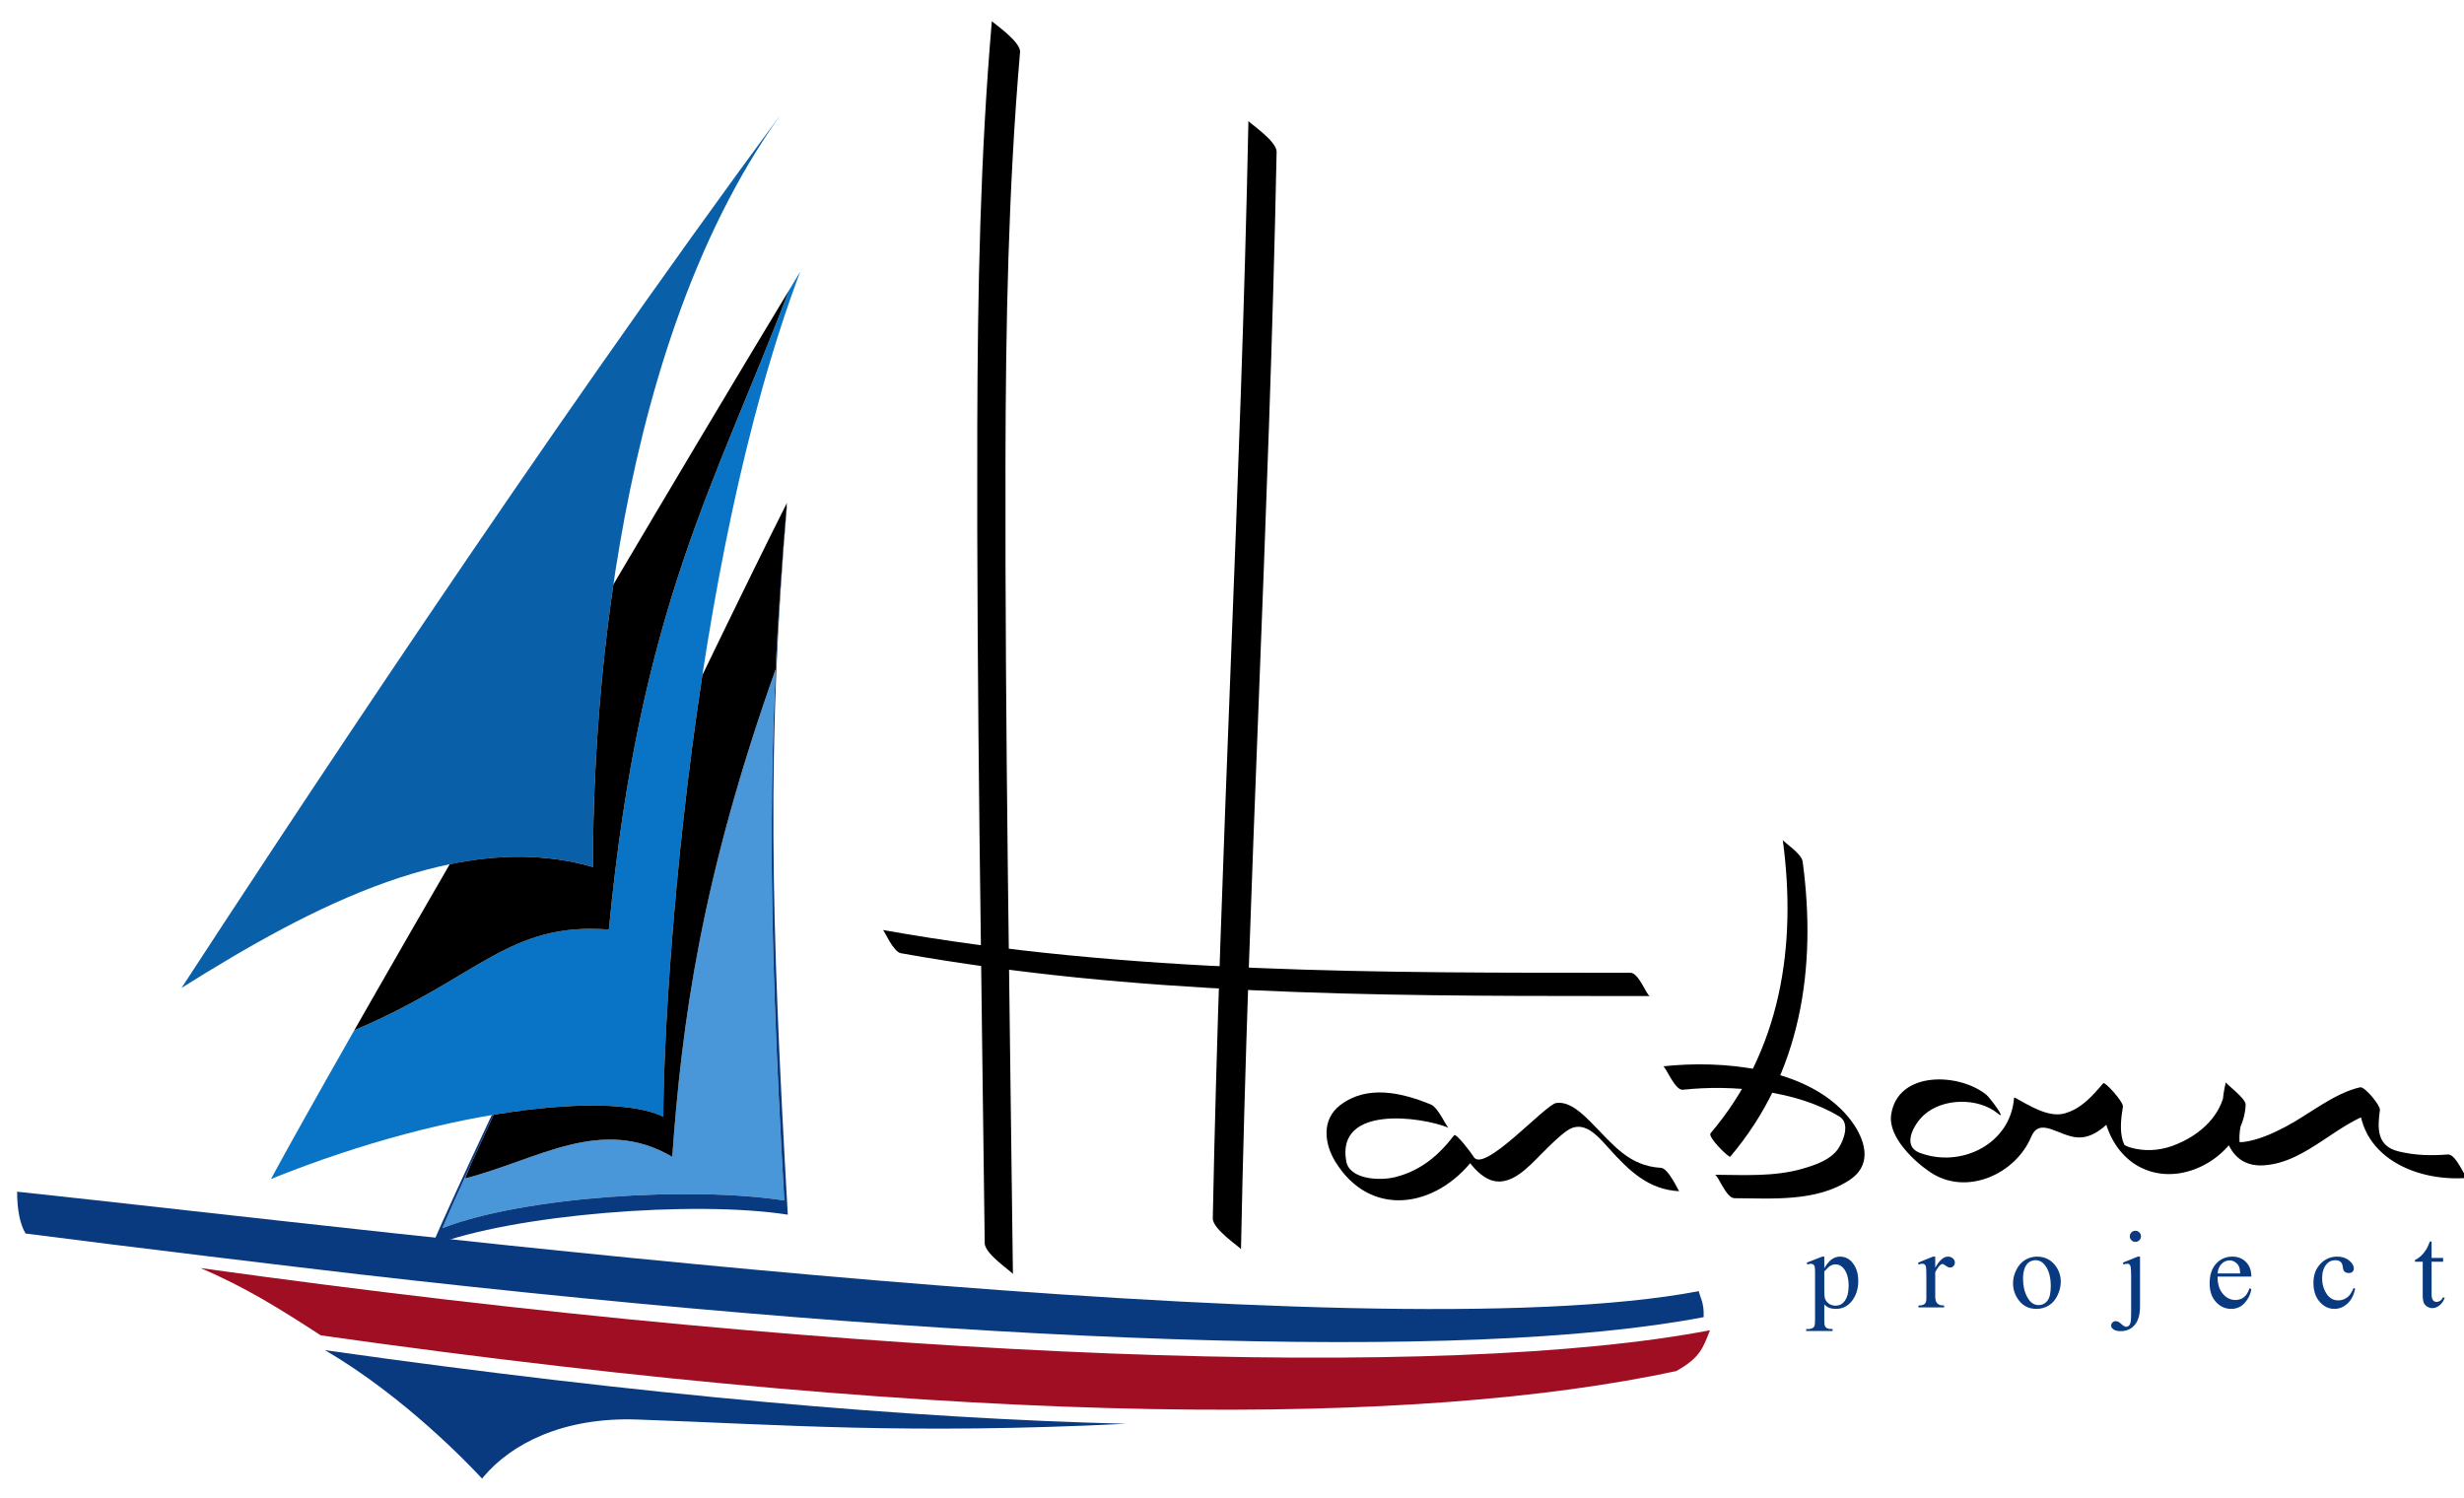 <?xml version="1.0" encoding="UTF-8" standalone="no"?>
<svg xmlns="http://www.w3.org/2000/svg" version="1.1" width="510" height="310">
	<g transform="matrix(1.25,0,0,-1.25,3.545,306.062) scale(0.1,0.1)" >
		<path fill="#9f0e22" d="M 2803.1,245.621 C 2366.5,162.035 1424.12,192.449 303.559,348.641 377.477,317.289 434.195,281.641 502.855,237.172 1600.62,81.801 2321.76,86.859 2747.34,178.066 c 38.85,21.957 43.91,37.157 55.76,67.555 l 0,0" />
		<path fill="#4997d9" d="m 750.84,519.199 c -3.262,-8.187 -6.348,-15.597 -9.176,-22.133 120.332,30.688 225.27,104.942 343.086,35.821 15.74,220.496 47.34,458.816 171.17,807.113 4.24,87.85 10.44,177.85 18.72,275.68 -32.94,-389.52 -32.94,-655.742 -4.41,-1155.153 -153.8,24.028 -431.277,6.567 -566.007,-45.722 10.98,25.562 26.933,61.226 46.617,104.394" />
		<path fill="#225aa6" d="M 1264.75,2259.18 C 874.328,1732.13 422.793,1043.55 272.227,812.516 422.793,1043.55 874.328,1732.13 1264.75,2259.18" />
		<path fill="#0974c5" d="m 558.344,742.5 c 206.461,87.387 255.051,179.547 421.461,166.676 51.215,535.044 176.585,737.284 298.165,1058.394 -99.69,-165.17 -197.96,-330.05 -290.65,-486.98 0.004,0.03 0.016,0.07 0.02,0.1 98.45,166.7 203.2,342.34 309.27,517.76 C 1111.74,1507.86 1069.98,777.684 1069.98,599.125 994.473,638.547 729.516,620.547 420.367,496.168 c 25.957,48.164 73.844,133.75 137.977,246.332 m 157.988,274.88 0.02,0 C 673.578,943.52 633.977,874.75 598.266,812.398 c 35.687,62.329 75.324,131.157 118.066,204.982" />
		<path fill="#095fa8" d="M 1264.75,2259.18 C 968.824,1847.07 953.434,1191.32 953.434,1012.76 733.383,1076.58 489.125,948.957 272.227,812.516 422.793,1043.55 874.328,1732.13 1264.75,2259.18" />
		<g fill="#09397f">
			<path d="M 2792.65,267.379 C 2399.82,192.129 1581.42,221.758 566.953,338.188 468.238,349.551 184.496,383.785 14.004,405.801 4.738,420.977 0,445.41 0,475.102 632.199,407.871 2233.08,205.469 2784.55,310.383 c 2.5,-11.766 8.83,-18.098 8.1,-43.004 l 0,0" />
			<path d="m 785.875,601.973 c 1.082,0.179 2.16,0.367 3.242,0.547 -13.808,-29.848 -26.586,-57.637 -38.09,-82.868 -0.066,-0.148 -0.125,-0.3 -0.187,-0.453 -19.684,-43.168 -35.637,-78.832 -46.617,-104.394 134.73,52.289 412.207,69.75 566.007,45.722 -28.35,496.391 -28.52,762.423 3.82,1148.123 0.2,0.4 0.4,0.78 0.59,1.17 -32.94,-389.51 -27.09,-673.285 1.45,-1172.785 -153.81,24.121 -454.598,0.813 -589.328,-51.48 19.199,44.738 54.55,121.613 99.113,216.418" />
			<path d="m 2963.33,357.59 25.61,10 3.45,0 0,-19.336 c 4.19,7.152 8.39,12.16 12.61,15.031 4.2,2.867 8.65,4.305 13.3,4.305 8.14,0 14.92,-3.215 20.35,-9.629 6.66,-7.848 9.99,-18.07 9.99,-30.664 0,-14.09 -4.02,-25.738 -12.02,-34.949 -6.62,-7.547 -14.92,-11.325 -24.94,-11.325 -4.38,0 -8.15,0.625 -11.33,1.868 -2.37,0.882 -5.01,2.656 -7.96,5.324 l 0,-24.692 c 0,-5.703 0.34,-9.328 1.02,-10.882 0.68,-1.543 1.86,-2.774 3.54,-3.684 1.69,-0.91 4.75,-1.367 9.19,-1.367 l 0,-3.125 -43.75,0 0,3.125 2.31,0 c 3.38,-0.063 6.27,0.562 8.68,1.883 1.17,0.66 2.08,1.722 2.73,3.183 0.64,1.469 0.97,5.196 0.97,11.184 l 0,77.808 c 0,5.172 -0.25,8.454 -0.72,9.852 -0.48,1.391 -1.24,2.441 -2.28,3.148 -1.04,0.704 -2.46,1.059 -4.24,1.059 -1.43,0 -3.24,-0.414 -5.45,-1.242 l -1.06,3.125 0,0 z m 29.06,-14.606 0,-30.558 c 0,-6.617 0.26,-10.965 0.79,-13.047 0.82,-3.457 2.83,-6.492 6.03,-9.109 3.19,-2.625 7.23,-3.93 12.11,-3.93 5.86,0 10.61,2.316 14.25,6.965 4.76,6.074 7.13,14.625 7.13,25.644 0,12.508 -2.7,22.125 -8.09,28.86 -3.77,4.64 -8.23,6.964 -13.38,6.964 -2.82,0 -5.61,-0.714 -8.36,-2.14 -2.12,-1.074 -5.61,-4.289 -10.48,-9.649 l 0,0" />
			<path d="m 3176.09,367.59 0,-18.309 c 6.86,12.203 13.91,18.309 21.13,18.309 3.28,0 6,-1 8.15,-2.981 2.15,-1.98 3.22,-4.277 3.22,-6.886 0,-2.309 -0.78,-4.262 -2.34,-5.864 -1.55,-1.601 -3.42,-2.394 -5.58,-2.394 -2.1,0 -4.44,0.984 -7.03,2.965 -2.59,1.98 -4.52,2.968 -5.76,2.968 -1.08,0 -2.23,-0.586 -3.48,-1.757 -2.69,-2.403 -5.45,-6.352 -8.31,-11.852 l 0,-39.199 c 0,-4.516 0.59,-7.922 1.75,-10.238 0.79,-1.598 2.2,-2.954 4.21,-4.051 2.03,-1.106 4.93,-1.653 8.73,-1.653 l 0,-3.125 -42.5,0 0,3.125 c 4.26,0 7.41,0.661 9.48,1.985 1.51,0.957 2.58,2.492 3.19,4.594 0.3,1.015 0.45,3.929 0.45,8.738 l 0,31.25 c 0,9.683 -0.19,15.453 -0.57,17.297 -0.4,1.847 -1.11,3.187 -2.15,4.031 -1.05,0.84 -2.34,1.258 -3.88,1.258 -1.85,0 -3.93,-0.449 -6.25,-1.336 l -0.9,3.125 24.7,10 3.74,0 0,0" />
			<path d="m 3344.52,367.59 c 12.4,0 22.36,-4.699 29.87,-14.09 6.38,-8.023 9.57,-17.23 9.57,-27.629 0,-7.316 -1.76,-14.715 -5.27,-22.203 -3.52,-7.492 -8.36,-13.137 -14.53,-16.941 -6.18,-3.797 -13.05,-5.704 -20.62,-5.704 -12.34,0 -22.16,4.903 -29.42,14.707 -6.15,8.266 -9.22,17.536 -9.22,27.821 0,7.484 1.86,14.926 5.6,22.328 3.71,7.398 8.62,12.867 14.7,16.402 6.09,3.535 12.52,5.309 19.32,5.309 l 0,0 z m -2.77,-5.942 c -3.18,0 -6.36,-0.933 -9.57,-2.804 -3.2,-1.871 -5.79,-5.153 -7.76,-9.84 -1.97,-4.692 -2.96,-10.719 -2.96,-18.082 0,-11.879 2.38,-22.121 7.14,-30.731 4.76,-8.613 11.02,-12.918 18.79,-12.918 5.8,0 10.58,2.375 14.36,7.125 3.76,4.75 5.65,12.914 5.65,24.497 0,14.488 -3.14,25.89 -9.42,34.207 -4.24,5.699 -9.66,8.546 -16.23,8.546 l 0,0" />
			<path d="m 3515.17,367.59 0,-82.176 c 0,-13.957 -2.96,-24.324 -8.88,-31.102 -5.9,-6.773 -13.59,-10.164 -23.05,-10.164 -5.38,0 -9.38,0.985 -11.99,2.942 -2.59,1.961 -3.89,3.98 -3.89,6.055 0,2.078 0.73,3.859 2.19,5.339 1.47,1.485 3.18,2.231 5.15,2.231 1.55,0 3.14,-0.379 4.75,-1.141 1.01,-0.41 2.93,-1.883 5.74,-4.429 2.82,-2.532 5.2,-3.805 7.15,-3.805 1.41,0 2.8,0.551 4.16,1.644 1.36,1.098 2.35,2.934 3.01,5.512 0.64,2.578 0.97,8.164 0.97,16.754 l 0,57.965 c 0,9.019 -0.27,14.824 -0.81,17.39 -0.42,1.973 -1.07,3.329 -1.96,4.079 -0.89,0.742 -2.11,1.117 -3.66,1.117 -1.67,0 -3.69,-0.449 -6.07,-1.336 l -1.25,3.125 24.6,10 3.84,0 0,0 z m -7.71,42.808 c 2.58,0 4.77,-0.902 6.57,-2.699 1.8,-1.797 2.7,-3.984 2.7,-6.562 0,-2.52 -0.9,-4.68 -2.7,-6.481 -1.8,-1.797 -3.99,-2.691 -6.57,-2.691 -2.51,0 -4.67,0.894 -6.47,2.691 -1.79,1.801 -2.69,3.961 -2.69,6.481 0,2.578 0.9,4.765 2.69,6.562 1.8,1.797 3.96,2.699 6.47,2.699 l 0,0" />
			<path d="m 3643.58,334.465 c -0.06,-12.09 2.85,-21.57 8.74,-28.445 5.88,-6.875 12.79,-10.305 20.73,-10.305 5.29,0 9.9,1.453 13.82,4.367 3.91,2.918 7.19,8.023 9.83,15.316 l 2.82,-1.796 c -1.25,-8.325 -4.88,-15.832 -10.87,-22.532 -6.01,-6.699 -13.52,-10.047 -22.55,-10.047 -9.81,0 -18.19,3.817 -25.18,11.442 -6.98,7.629 -10.47,17.887 -10.47,30.773 0,13.95 3.59,24.828 10.75,32.637 7.16,7.805 16.14,11.715 26.95,11.715 9.15,0 16.66,-3.008 22.55,-9.016 5.88,-6.012 8.82,-14.047 8.82,-24.109 l -55.94,0 0,0 z m 0,5.308 37.5,0 c -0.29,5.188 -0.92,8.84 -1.86,10.957 -1.47,3.301 -3.67,5.895 -6.59,7.782 -2.92,1.883 -5.97,2.828 -9.15,2.828 -4.89,0 -9.28,-1.906 -13.13,-5.707 -3.87,-3.797 -6.13,-9.086 -6.77,-15.86 l 0,0" />
			<path d="m 3871.4,314.477 c -2.2,-10.84 -6.53,-19.125 -12.98,-24.856 -6.43,-5.734 -13.56,-8.598 -21.37,-8.598 -9.31,0 -17.42,3.895 -24.34,11.676 -6.91,7.785 -10.37,18.309 -10.37,31.563 0,12.832 3.84,23.261 11.51,31.289 7.68,8.023 16.9,12.039 27.66,12.039 8.07,0 14.7,-2.129 19.9,-6.379 5.2,-4.246 7.8,-8.66 7.8,-13.234 0,-2.258 -0.74,-4.086 -2.2,-5.481 -1.47,-1.398 -3.52,-2.098 -6.15,-2.098 -3.54,0 -6.16,1.129 -7.86,3.395 -1.12,1.25 -1.84,3.629 -2.17,7.145 -0.33,3.511 -1.54,6.187 -3.65,8.031 -2.1,1.789 -5,2.679 -8.72,2.679 -6,0 -10.82,-2.195 -14.47,-6.586 -4.85,-5.812 -7.28,-13.496 -7.28,-23.046 0,-9.731 2.41,-18.321 7.23,-25.762 4.83,-7.445 11.34,-11.164 19.54,-11.164 5.87,0 11.14,1.914 15.81,5.746 3.29,2.703 6.5,7.66 9.61,14.879 l 2.5,-1.238 0,0" />
			<path d="m 3997.96,392.59 0,-27.192 19.12,0 0,-6.25 -19.12,0 0,-53.07 c 0,-5.301 0.77,-8.875 2.32,-10.723 1.54,-1.843 3.53,-2.765 5.95,-2.765 2,0 3.94,0.601 5.82,1.812 1.87,1.211 3.33,3.004 4.35,5.371 l 3.44,0 c -2.1,-5.804 -5.06,-10.175 -8.9,-13.101 -3.82,-2.934 -7.78,-4.399 -11.85,-4.399 -2.76,0 -5.45,0.766 -8.09,2.278 -2.63,1.519 -4.58,3.691 -5.84,6.519 -1.26,2.825 -1.88,7.188 -1.88,13.078 l 0,55 -12.82,0 0,2.946 c 3.25,1.32 6.57,3.554 9.95,6.711 3.39,3.148 6.41,6.894 9.07,11.23 1.36,2.285 3.25,6.469 5.67,12.555 l 2.81,0 0,0" />
			<path d="m 769.867,0 c 0.821,1.016 1.688,2.121 2.567,3.125 45.586,54.125 131.164,99.047 254.516,94.684 240.49,-8.438 443.31,-25.039 809.32,-7.055 -360,9.145 -798.36,47.129 -1326.653,121.93 C 640.898,136.34 750.098,21.391 769.867,0 l 0,0" />
		</g>
		<path d="m 1134.71,1330.7 c 56.28,116.28 105.94,217.58 139.93,284.98 -33.99,-67.4 -83.65,-168.7 -139.93,-284.98 l 0,0" />
		<path d="m 751.027,519.652 c 11.504,25.231 24.282,53.02 38.09,82.868 136.246,22.773 238.443,18.75 280.863,-3.395 0,105.563 14.6,403.905 64.73,731.575 56.28,116.28 105.94,217.58 139.93,284.98 -8.28,-97.83 -14.48,-187.83 -18.72,-275.68 -123.83,-348.297 -155.43,-586.617 -171.17,-807.113 -117.816,69.121 -222.754,-5.133 -343.086,-35.821 2.883,6.661 6.031,14.219 9.363,22.586" />
		<path d="M 598.266,812.398 C 584.34,788.078 571.035,764.781 558.344,742.5 l -0.008,-0.004 c 12.691,22.27 26.012,45.594 39.93,69.902" />
		<path d="m 598.266,812.398 c -13.926,-24.32 -27.231,-47.617 -39.922,-69.898 12.691,22.281 25.996,45.578 39.922,69.898" />
		<path d="m 598.266,812.398 c 35.711,62.352 75.312,131.122 118.086,204.982 80.535,16.61 160.261,17.66 237.082,-4.62 0,80.69 3.144,258.8 33.886,467.83 92.69,156.93 190.96,321.81 290.65,486.98 -121.58,-321.11 -246.95,-523.35 -298.165,-1058.394 -166.41,12.871 -215,-79.289 -421.461,-166.676 12.691,22.281 25.996,45.578 39.922,69.898" />
		<path d="m 2340.62,619.59 c -48.08,19.715 -105.41,33.047 -150.12,-1.41 -30.7,-23.664 -26,-63.266 -8.3,-92.492 57.78,-95.43 167,-78.239 229.8,4.019 -10.61,11.641 -21.21,23.285 -31.82,34.926 11.87,-23.586 31.68,-58.145 57.39,-69.235 34.27,-14.773 65.16,21.063 87,42.79 13.1,13.042 25.89,26.265 40.82,37.242 28.22,20.742 51.72,-7.985 70.7,-28.981 32.68,-36.164 64.48,-67.781 115.84,-70.586 -0.46,0.024 -17.82,38.067 -29.86,38.723 -53.44,2.918 -79.98,39.203 -115.09,74.476 -14.44,14.516 -36.3,36.348 -58.51,32.879 -18.73,-2.929 -121.6,-119.406 -137.22,-88.351 -1.97,3.89 -28.59,39.156 -31.82,34.926 -25.76,-33.735 -55.36,-58.454 -96.98,-69.157 -26.84,-6.898 -76.26,-3.671 -81.63,25.996 -16.94,93.645 124.1,74.196 169.65,55.516 -4.22,1.727 -16.77,33.356 -29.85,38.719 l 0,0" />
		<path d="m 2923.6,1057.95 c 23.53,-175.157 -2.57,-348.141 -119.51,-486.091 -5.29,-6.23 30.59,-41.129 32.55,-38.808 117.67,138.789 143.55,312.808 119.91,488.769 -1.84,13.65 -32.47,32.56 -32.95,36.13 l 0,0" />
		<path d="m 2758.09,643.895 c 81.89,8.914 187.92,-0.903 259.48,-44.454 17.5,-10.648 7.29,-39.007 -1.8,-52.621 -12.96,-19.382 -39.23,-27.879 -60.32,-33.925 -46.29,-13.274 -96.78,-10.043 -144.37,-9.77 5.51,-0.031 18.38,-38.73 32.56,-38.809 63.07,-0.371 136.58,-6.293 191.35,30.684 43.97,29.695 19.37,79.668 -8.19,109.859 -69.45,76.102 -203.94,88.442 -301.27,77.848 3.72,0.402 19.45,-40.242 32.56,-38.812 l 0,0" />
		<path d="m 3260.93,635.422 c -44.48,36.508 -147.22,40.805 -157.86,-33.008 -5.29,-36.746 38.38,-77.594 65.45,-95.473 59.93,-39.578 140.64,-2.371 166.44,58.914 14.5,34.434 46.19,0.352 77.83,-0.917 31.53,-1.266 55.92,29.695 74.09,50.972 -10.85,12.934 -21.71,25.871 -32.56,38.805 -10.21,-61.613 20.49,-134.887 87.91,-148.445 68.27,-13.731 144.85,43.734 147.87,112.73 0.49,11.027 -33.48,34.75 -32.75,37.465 -12.65,-48.133 -10.99,-142.61 63.04,-137.707 72.29,4.789 123.73,75.012 191.83,90.379 -10.93,12.488 -21.84,24.972 -32.76,37.465 -14.69,-106.84 86.13,-156.036 178.11,-148.672 -4.16,-0.336 -19.15,39.882 -32.55,38.808 -27.74,-2.218 -54.54,-1.586 -81.61,5.028 -36.16,8.824 -35.29,37.535 -31,68.711 1,7.242 -25.27,39.16 -32.77,37.468 -43.48,-9.812 -84.57,-44.933 -123.63,-65.386 -21.43,-11.219 -44.07,-21.489 -68.18,-24.985 -4.83,-0.609 -9.64,-0.469 -14.45,0.426 -15.2,2.141 11.35,-27.414 7.61,-8.195 -4.31,22.172 3.35,46.64 8.92,67.851 -10.92,12.489 -21.84,24.981 -32.75,37.465 -2.27,-51.726 -42.34,-87.414 -88.39,-104.18 -22.29,-8.113 -46.75,-9.269 -69.48,-2.765 -5.39,1.742 -10.46,4.16 -15.22,7.254 8.27,-11.91 9.14,-10.696 2.61,3.64 -5.43,18.078 -2.8,38.746 0.2,56.84 1.27,7.645 -29.87,41.961 -32.56,38.805 -18.21,-21.313 -36.31,-42.195 -64.1,-50.02 -26.99,-7.597 -59.94,14.121 -82.16,26.067 -1.29,0.492 -1.81,0.058 -1.54,-1.297 -6.37,-76.207 -88.55,-115.66 -156.11,-89.985 -30.68,11.672 -8.96,47.887 6.43,62.086 31.64,29.172 90.55,29.59 123,2.954 16.15,-13.254 -13.3,26.296 -18.91,30.902 l 0,0" />
		<path d="m 1613.99,2413.49 c -19.2,-223.06 -23.53,-446.81 -24.13,-670.6 -1.22,-451.02 6.97,-902.109 12.31,-1353.081 0.22,-18.497 46.67,-48.219 46.7,-51.2 -5.3,447.899 -13.15,895.891 -12.33,1343.841 0.41,226.85 4.69,453.72 24.15,679.84 1.5,17.41 -46.81,49.96 -46.7,51.2 l 0,0" />
		<path d="m 2038.82,2248.28 c -12.15,-606.03 -47.11,-1211.34 -58.99,-1817.374 -0.36,-18.183 46.75,-48.773 46.7,-51.199 11.89,606.035 46.85,1211.343 58.99,1817.363 0.37,18.18 -46.75,48.79 -46.7,51.21 l 0,0" />
		<path d="m 1463.29,870.023 c -12.69,2.25 -27.72,38.071 -29.61,38.434 407.78,-72.992 824.93,-70.828 1237.76,-70.828 14.04,0 26.92,-38.524 32.31,-38.524 -23.1,0 -46.17,-0.007 -69.3,-0.007 -390.98,0 -785.38,1.925 -1171.16,70.925" />
	</g>
</svg>
